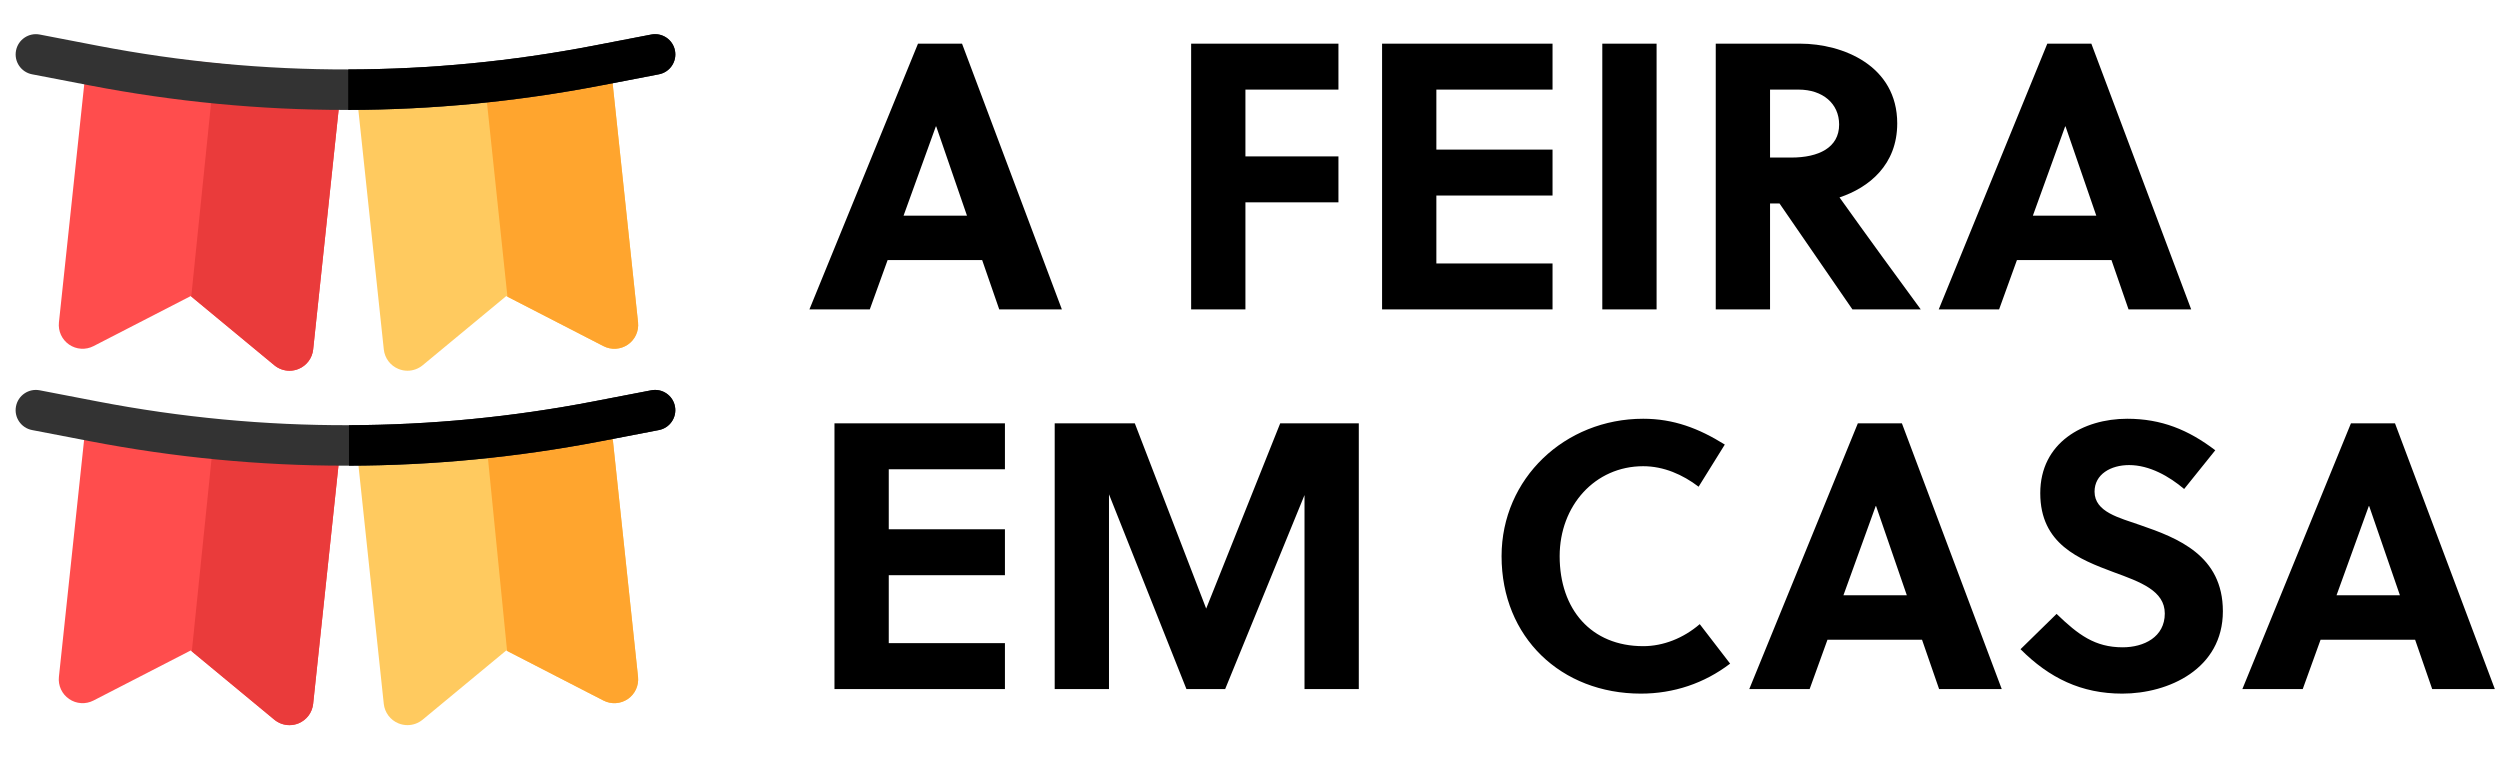 <svg width="1317" height="400" viewBox="0 0 1317 400" fill="none" xmlns="http://www.w3.org/2000/svg">
<path d="M179.119 51.062L164.979 184.081C164.488 188.688 161.524 192.627 157.237 194.376C155.708 194.994 154.101 195.3 152.509 195.3C149.637 195.3 146.807 194.312 144.511 192.414L100.752 156.198L100.475 155.97L49.251 182.34C45.149 184.451 40.236 184.145 36.426 181.536C32.622 178.927 30.553 174.455 31.044 169.863L45.184 36.822C45.81 30.971 51.064 26.727 56.915 27.345L113.343 33.346L169.644 39.332C175.501 39.95 179.745 45.204 179.119 51.062Z" fill="#FF4D4D"/>
<path d="M179.119 51.062L164.979 184.081C164.488 188.688 161.524 192.627 157.237 194.376C155.708 194.994 154.101 195.3 152.509 195.3C149.637 195.3 146.807 194.312 144.511 192.414L100.752 156.198L113.343 33.346L169.643 39.332C175.501 39.95 179.745 45.204 179.119 51.062Z" fill="#EA3B3B"/>
<path d="M330.735 368.236C326.924 370.845 322.011 371.151 317.909 369.04L267.133 342.905L266.678 342.67L222.642 379.121C220.353 381.012 217.516 382 214.651 382C213.052 382 211.445 381.694 209.916 381.069C205.629 379.327 202.665 375.381 202.174 370.781L188.041 237.762C187.415 231.904 191.66 226.65 197.518 226.032L240.21 227.852C245.372 228.072 250.526 227.909 255.652 227.368C261.097 226.8 266.501 225.797 271.804 224.368L310.238 214.045C316.103 213.427 321.35 217.671 321.969 223.522L336.116 356.563C336.6 361.155 334.538 365.627 330.735 368.236Z" fill="#FFCA5F"/>
<path d="M330.735 368.236C326.924 370.845 322.011 371.151 317.909 369.04L267.133 342.905L255.652 227.368C261.097 226.8 266.501 225.797 271.804 224.368L310.238 214.045C316.103 213.427 321.35 217.671 321.969 223.522L336.116 356.563C336.6 361.155 334.538 365.627 330.735 368.236Z" fill="#FFA52E"/>
<path d="M179.11 237.762L164.97 370.781C164.479 375.388 161.514 379.327 157.227 381.076C155.699 381.694 154.092 382 152.5 382C149.627 382 146.798 381.012 144.509 379.121L101.048 343.154L100.465 342.67L49.24 369.04C45.138 371.151 40.226 370.845 36.415 368.236C32.611 365.627 30.543 361.155 31.033 356.563L45.174 223.522C45.799 217.671 51.053 213.427 56.904 214.045L94.755 225.47C99.895 227.02 105.156 228.101 110.474 228.691C111.235 228.776 111.995 228.854 112.756 228.918C117.32 229.309 121.913 229.352 126.499 229.032L169.632 226.032C175.491 226.65 179.736 231.904 179.11 237.762Z" fill="#FF4D4D"/>
<path d="M179.11 237.762L164.969 370.781C164.479 375.388 161.514 379.327 157.227 381.076C155.699 381.694 154.092 382 152.5 382C149.627 382 146.798 381.012 144.509 379.121L101.048 343.154L112.758 228.918C117.322 229.309 121.914 229.352 126.5 229.032L169.633 226.032C175.491 226.65 179.736 231.904 179.11 237.762Z" fill="#EA3B3B"/>
<path d="M330.744 181.536C326.933 184.145 322.021 184.451 317.918 182.34L267.32 156.297L266.688 155.97L222.651 192.421C220.362 194.312 217.526 195.3 214.66 195.3C213.061 195.3 211.454 194.994 209.926 194.369C205.639 192.627 202.674 188.681 202.184 184.081L188.05 51.062C187.424 45.204 191.669 39.95 197.527 39.332L254.346 33.289L310.249 27.345C316.114 26.727 321.361 30.971 321.979 36.822L336.127 169.863C336.609 174.455 334.547 178.927 330.744 181.536Z" fill="#FFCA5F"/>
<path d="M330.744 181.536C326.933 184.145 322.021 184.451 317.918 182.34L267.32 156.297L254.345 33.289L310.247 27.345C316.113 26.727 321.359 30.971 321.978 36.822L336.126 169.863C336.609 174.455 334.547 178.927 330.744 181.536Z" fill="#FFA52E"/>
<path d="M347.118 39.14L316.703 44.998C272.482 53.515 227.955 57.823 183.428 57.908C182.952 57.916 182.482 57.916 182.006 57.916C137.003 57.916 92 53.607 47.309 44.998L16.887 39.14C11.107 38.024 7.318 32.436 8.434 26.656C9.543 20.869 15.146 17.079 20.918 18.195L51.34 24.061C95.163 32.5 139.292 36.673 183.428 36.58C226.604 36.495 269.78 32.322 312.665 24.061L343.087 18.195C348.874 17.086 354.462 20.869 355.578 26.656C356.687 32.436 352.905 38.024 347.118 39.14Z" fill="#333333"/>
<path d="M347.108 226.551L316.694 232.409C272.615 240.897 228.23 245.206 183.838 245.319C183.226 245.327 182.608 245.327 181.996 245.327C136.993 245.327 91.99 241.018 47.299 232.409L16.878 226.551C11.098 225.435 7.308 219.847 8.425 214.067C9.534 208.28 15.136 204.49 20.909 205.606L51.33 211.472C95.288 219.939 139.566 224.112 183.838 223.991C226.879 223.878 269.912 219.704 312.655 211.472L343.077 205.606C348.864 204.497 354.452 208.28 355.568 214.067C356.677 219.847 352.895 225.435 347.108 226.551Z" fill="#333333"/>
<path d="M347.117 39.14L316.703 44.998C272.482 53.515 227.955 57.823 183.428 57.908V36.58C226.604 36.495 269.779 32.322 312.665 24.061L343.086 18.195C348.873 17.086 354.461 20.869 355.578 26.656C356.687 32.436 352.904 38.024 347.117 39.14Z" fill="black"/>
<path d="M347.108 226.551L316.694 232.409C272.615 240.897 228.23 245.206 183.838 245.319V223.991C226.879 223.877 269.912 219.704 312.655 211.471L343.077 205.606C348.864 204.497 354.452 208.279 355.568 214.066C356.677 219.847 352.895 225.435 347.108 226.551Z" fill="black"/>
<path d="M559.4 163L506.8 23H483.6L426.4 163H458.2L467.6 137H517.4L526.4 163H559.4ZM493 66.6H493.2L509.4 113.6H476L493 66.6ZM705.091 106.6V82.4H656.091V47.2H705.091V23H627.491V163H656.091V106.6H705.091ZM817.877 163V138.8H756.677V103H817.877V78.8H756.677V47.2H817.877V23H728.077V163H817.877ZM872.692 163V23H844.092V163H872.692ZM903.858 23V163H932.458V107.2H937.458L975.858 163H1011.86C1002.26 150 981.458 121.4 969.058 104C984.658 98.8 999.458 86.8 999.458 65C999.458 34.6 970.858 23 948.258 23H903.858ZM932.458 47.2H947.458C960.258 47.2 968.858 54.6 968.858 65.6C968.858 77.8 958.058 83 943.658 83H932.458V47.2ZM1154.32 163L1101.72 23H1078.52L1021.32 163H1053.12L1062.52 137H1112.32L1121.32 163H1154.32ZM1087.92 66.6H1088.12L1104.32 113.6H1070.92L1087.92 66.6ZM529.4 363V338.8H468.2V303H529.4V278.8H468.2V247.2H529.4V223H439.6V363H529.4ZM687.216 260.8V363H715.816V223H674.416L635.416 320.6L597.816 223H555.616V363H584.216V260.4L625.016 363H645.416L687.216 260.8ZM821.627 293C821.627 266.4 840.227 245.6 865.627 245.6C876.427 245.6 886.427 250 894.827 256.4L908.627 234.2C894.827 225.6 881.627 220.6 865.627 220.6C824.427 220.6 791.027 252 791.027 293C791.027 335.8 822.427 365.4 864.427 365.4C881.627 365.4 897.827 360 911.427 349.6L895.427 328.8C886.827 336.2 876.227 340.4 865.627 340.4C838.227 340.4 821.627 321 821.627 293ZM1054.52 363L1001.92 223H978.717L921.517 363H953.317L962.717 337H1012.52L1021.52 363H1054.52ZM988.117 266.6H988.317L1004.52 313.6H971.117L988.117 266.6ZM1150.61 257.6L1167.01 237.2C1152.81 226.4 1138.61 220.6 1120.61 220.6C1097.41 220.6 1074.81 233.2 1074.81 259.8C1074.81 286.6 1095.21 294.6 1113.41 301.4C1127.61 306.6 1140.41 311.2 1140.41 323.2C1140.41 335.6 1129.41 341 1118.21 341C1103.61 341 1094.81 334.4 1083.41 323.4L1064.41 342C1079.61 357.2 1096.41 365.4 1118.01 365.4C1142.41 365.4 1171.01 352.4 1171.01 322C1171.01 292.6 1147.21 283.4 1127.41 276.6C1116.61 272.8 1103.41 269.8 1103.41 259C1103.41 249.8 1112.01 245 1121.61 245C1132.41 245 1142.81 251 1150.61 257.6ZM1314.28 363L1261.68 223H1238.48L1181.28 363H1213.08L1222.48 337H1272.28L1281.28 363H1314.28ZM1247.88 266.6H1248.08L1264.28 313.6H1230.88L1247.88 266.6Z" fill="black"/>
</svg>
